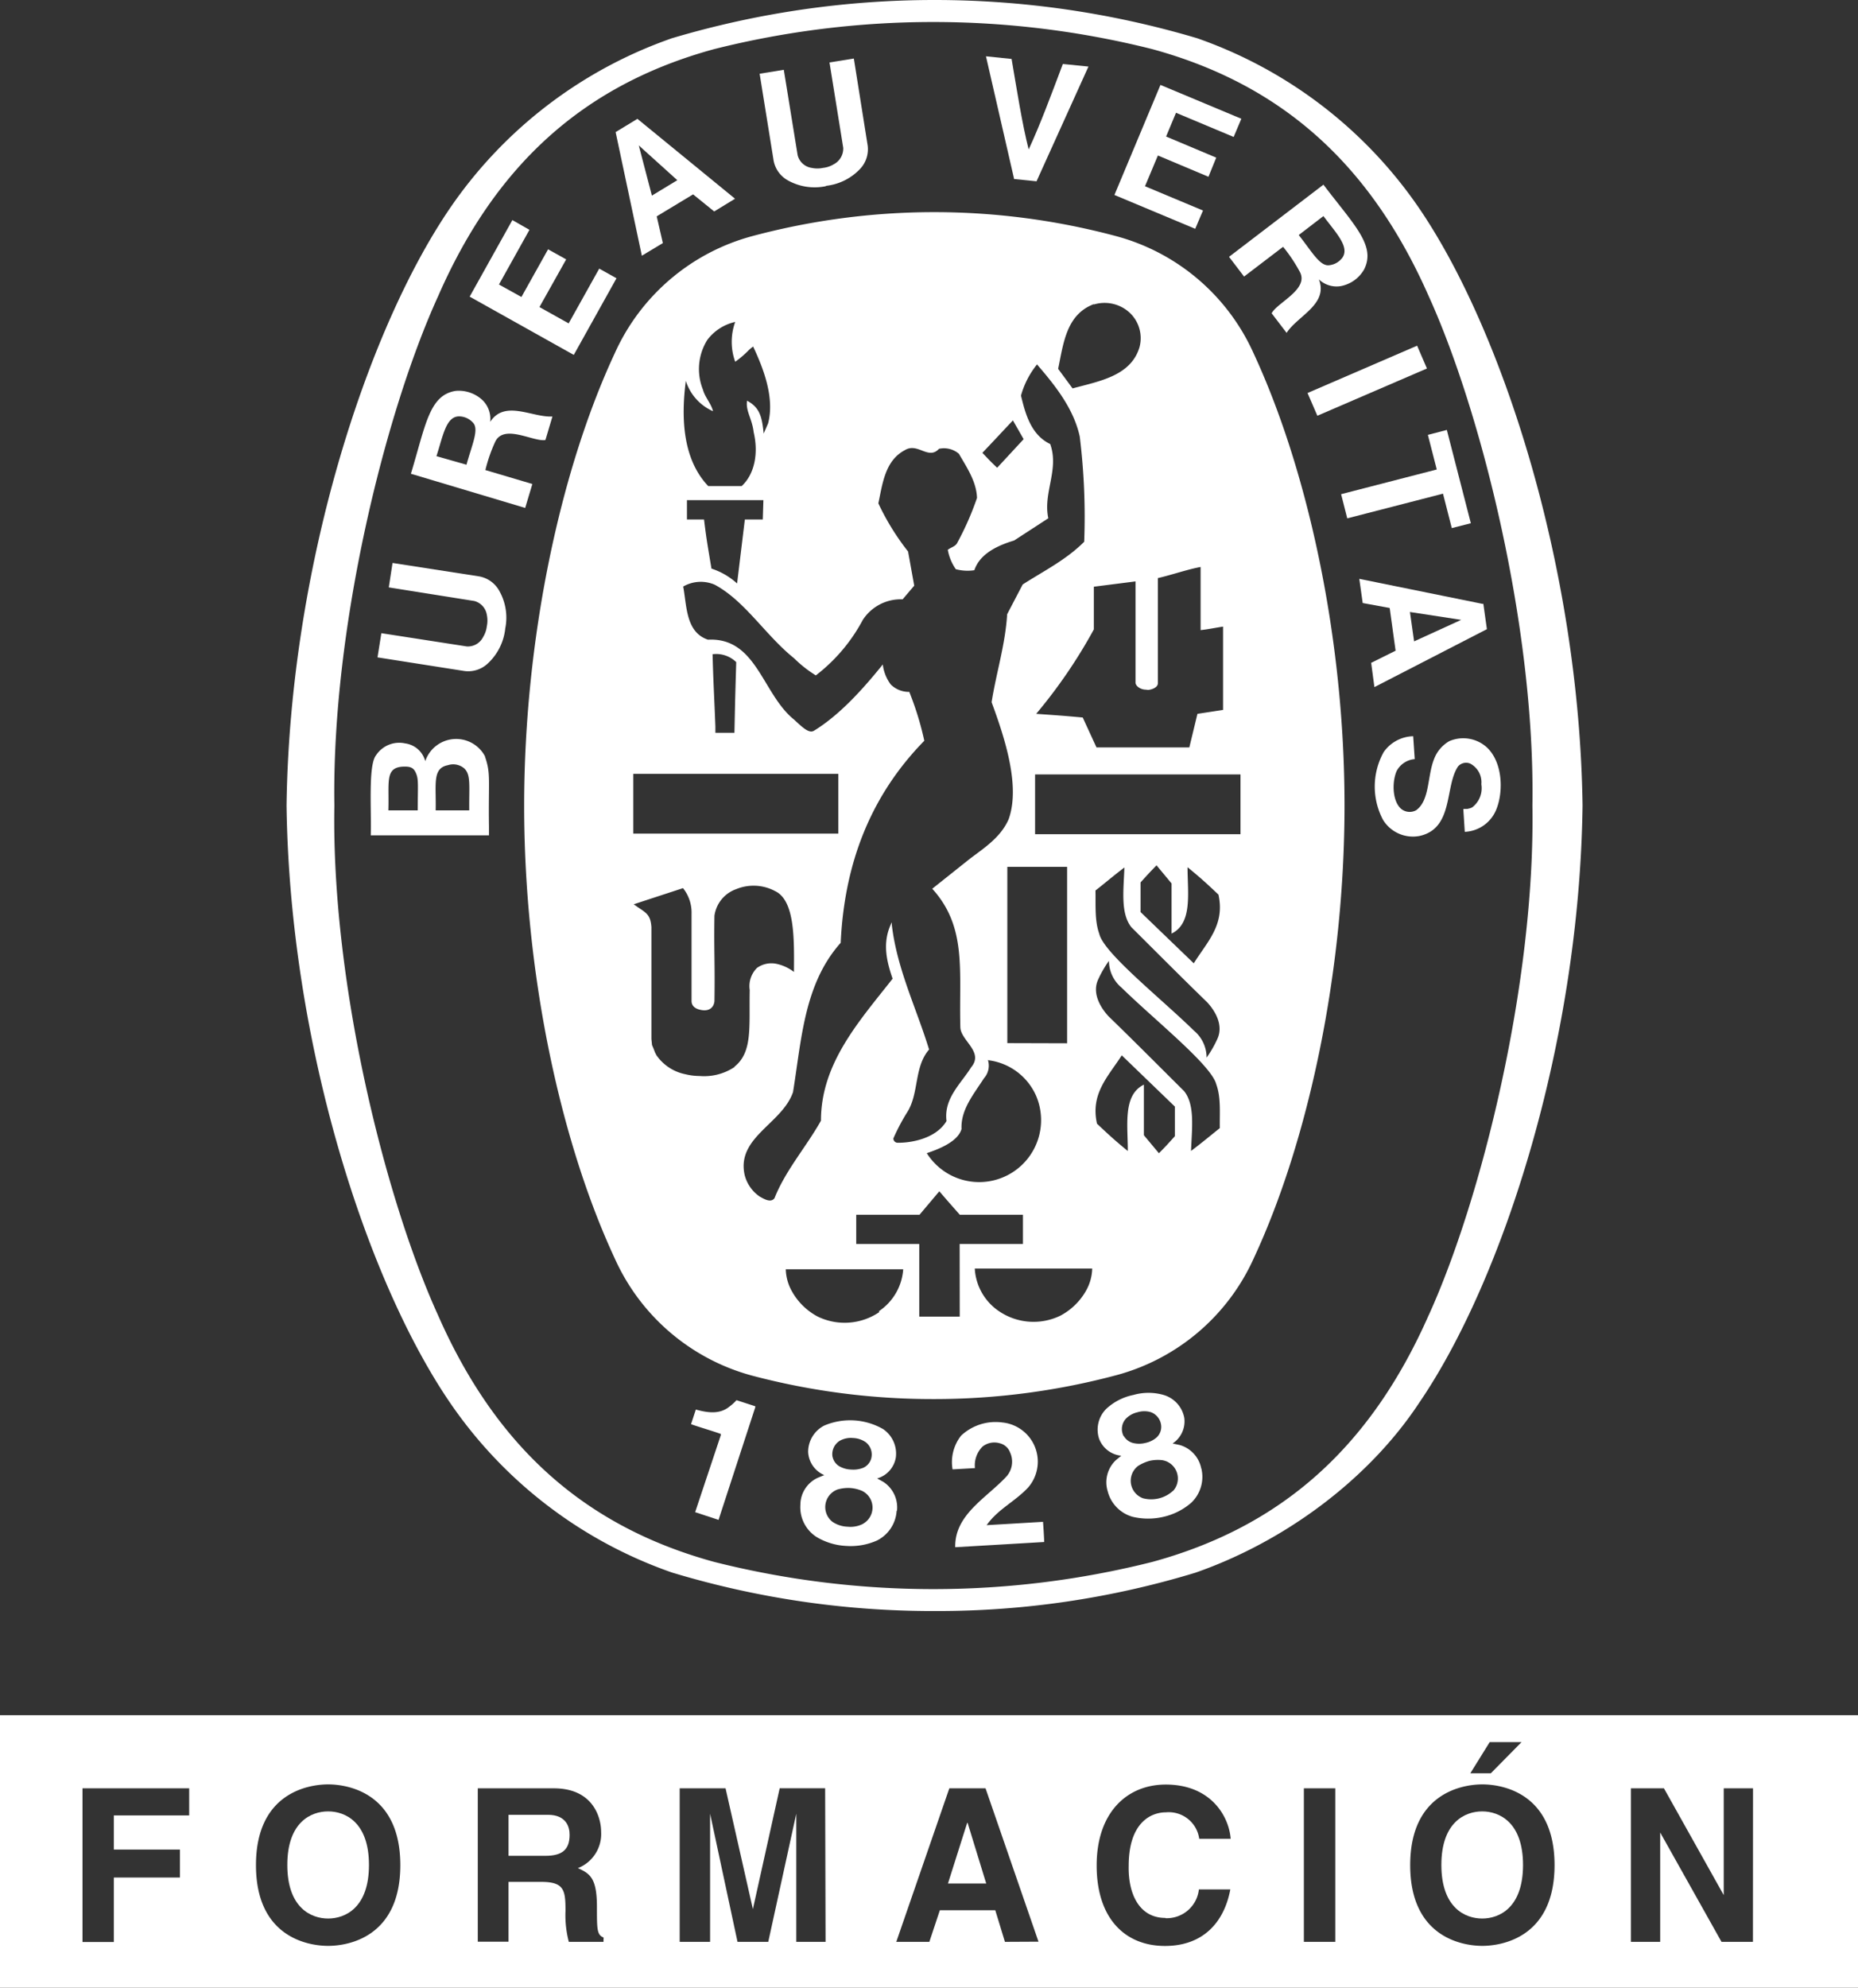 <svg id="Capa_1" data-name="Capa 1" xmlns="http://www.w3.org/2000/svg" viewBox="0 0 217.54 232.65"><rect x="0" y="0" width="217.54" height="232.65" fill="#333333" stroke="none"/><title>LogoFormacion</title><path d="M96.54,15.73c.36-.12-.37.11,0,0" transform="translate(-17.85 -11.25)" style="fill:#fff"/><path d="M96.54,15.73h0" transform="translate(-17.85 -11.25)" style="fill:#fff"/><path d="M184,35.61a52.4,52.4,0,0,0-26-19.89,107.86,107.86,0,0,0-61.46,0,52.32,52.32,0,0,0-26,19.89C60.71,50,51.78,77.81,51.4,105.49v.08c.38,27.68,9.31,55.48,19.15,69.87a52.26,52.26,0,0,0,26,19.87,105.57,105.57,0,0,0,30.5,4.5h.45a103.67,103.67,0,0,0,30.29-4.48c10.39-3.61,20.26-10.86,26.22-19.89,9.83-14.38,18.76-42.18,19.13-69.87v-.08C202.75,77.81,193.82,50,184,35.61Zm1.14,129.54c-6.79,15.4-17.14,24.75-32.37,28.91a104.94,104.94,0,0,1-51.3,0c-15.21-4.16-25.58-13.51-32.35-28.91C63,151.69,56.63,126.38,57,105.53c-.33-20.85,6-46.15,12.15-59.62C75.88,30.51,86.25,21.15,101.46,17a105.24,105.24,0,0,1,51.3,0c15.22,4.16,25.58,13.52,32.37,28.92,6.12,13.46,12.48,38.77,12.14,59.62C197.61,126.38,191.26,151.69,185.14,165.16Z" transform="translate(-17.85 -11.25)" style="fill:#fff"/><path d="M164.61,52.57a24.65,24.65,0,0,0-16-13.66,82.4,82.4,0,0,0-21.27-2.83h-.23a82.44,82.44,0,0,0-21.27,2.83,24.67,24.67,0,0,0-16,13.66c-6.42,13.75-10.62,33.52-10.62,53s4.2,39.21,10.62,53a24.67,24.67,0,0,0,16,13.67A82.62,82.62,0,0,0,127.15,175h.23a82.59,82.59,0,0,0,21.27-2.82,24.65,24.65,0,0,0,16-13.67c6.4-13.75,10.62-33.51,10.62-53S171,66.32,164.61,52.57ZM152.27,92c.2,0,1.13-.19,1.15-.78V78.91c1.69-.39,3.4-1,5-1.3V85c1-.11,1.45-.23,2.63-.41v9.75l-3,.46-.95,3.93H146.23l-1.61-3.5c-2.62-.24-2.81-.24-5.45-.43a60.31,60.31,0,0,0,6.75-9.88v-5l4.88-.62V91.14c0,.41.6.83,1.21.83Zm-6.35-45.11a4.34,4.34,0,0,1,3.9.71,4.08,4.08,0,0,1,1.45,4.27c-1,3.4-4.76,4-7.84,4.84l-1.69-2.29C142.36,51.45,142.69,48.07,145.91,46.85Zm-9.46,13.59,1.24,2.17L134.6,66c-.84-.8-.9-.88-1.73-1.75C134.46,62.58,134.61,62.4,136.46,60.44Zm-38.3-4.62h0a5.78,5.78,0,0,0,3.17,3.52c-.19-.86-.94-1.63-1.18-2.53a6.45,6.45,0,0,1,.51-5.81,5.62,5.62,0,0,1,3.27-2.11,6.87,6.87,0,0,0,0,4.66,11.12,11.12,0,0,0,1.54-1.31,4.75,4.75,0,0,1,.56-.47c1.2,2.55,2.54,6,1.75,9L107.26,62c-.19-2.09-.53-3.09-1.94-3.85-.19,1.21.59,2.09.77,3.68.58,2.46.12,4.9-1.4,6.31h-3.92C97.78,65,97.58,60.17,98.15,55.82Zm9,16.19h-2.1l-.91,7.49a8.26,8.26,0,0,0-3-1.74c-.53-3.18-.58-3.41-.87-5.75h-2V69.79c3.5,0,5.44,0,8.95,0ZM92,101.82h24v7l-24,0Zm9.3-14a3.35,3.35,0,0,1,2.75.93c-.12,4.05-.12,4-.21,8.27h-2.23V96.3C101.49,93.08,101.36,91,101.28,87.79Zm2.56,48.31a6.41,6.41,0,0,1-4.07,1.06,7.31,7.31,0,0,1-1.7-.21,5.41,5.41,0,0,1-3.38-2.22l-.17-.33-.16-.42-.19-.45-.07-.7V119.76c-.12-1.64-.73-1.68-2.07-2.67l.48-.16,5.29-1.73a4.58,4.58,0,0,1,1,3v10.21c0,.66.56,1,1.33,1.08s1.28-.34,1.35-1.06c.07-4.58-.07-5.86,0-10a3.86,3.86,0,0,1,2.54-3.11,5.35,5.35,0,0,1,4.55.22c2.36,1.11,2.24,5.73,2.22,9.47a5.12,5.12,0,0,0-2-.94,2.9,2.9,0,0,0-2.32.46,3,3,0,0,0-.86,2.6C105.54,131.41,106,134.39,103.84,136.1Zm3,15.21a4.35,4.35,0,0,1-1.82-2.55c-1-4.44,4.39-6,5.66-9.72,1-6.17,1.29-12.66,5.58-17.47.42-9.06,3.35-17.07,9.79-23.65a35.38,35.38,0,0,0-1.76-5.72,3,3,0,0,1-2.17-.87,4.85,4.85,0,0,1-.93-2.34c-2.24,2.78-5,5.89-8.08,7.77-.56.31-1.27-.35-2.29-1.3-3.75-3-4.38-9.66-10.1-9.37-2.6-.87-2.47-3.93-2.9-6.22a4.13,4.13,0,0,1,3.68-.22c3.57,1.91,5.95,5.93,9.31,8.62a14.12,14.12,0,0,0,2.54,2,20,20,0,0,0,5.49-6.48,5.29,5.29,0,0,1,4.67-2.42l1.36-1.6-.72-4a28.77,28.77,0,0,1-3.48-5.64c.49-2.29.78-5,3.1-6.22,1.52-.94,2.75,1.2,4-.16a2.7,2.7,0,0,1,2.33.58c.95,1.64,2.06,3.27,2.12,5.17a34.49,34.49,0,0,1-2.33,5.29c-.2.38-.73.5-1.09.78a5.69,5.69,0,0,0,.94,2.27,5.31,5.31,0,0,0,2.17.12c.67-2,2.85-2.93,4.66-3.48l4-2.6c-.64-3,1.3-5.68.22-8.69-2.28-1.08-2.93-3.64-3.42-5.67a10.11,10.11,0,0,1,1.88-3.65l.13.16c2.18,2.53,4.18,5.14,4.87,8.28a76.94,76.94,0,0,1,.52,12.32c-2.15,2.15-4.75,3.42-7.2,5l-1.82,3.48c-.22,3.59-1.27,6.82-1.82,10.3,1.55,4.2,3.38,9.8,2,13.68-1,2.32-3.22,3.58-4.83,4.87L127,115.27c4.1,4.51,3.11,9.63,3.29,16.18,0,1.58,2.79,2.89,1.28,4.7-1.26,2-3.23,3.66-2.9,6.31-1.26,2.11-4.25,2.56-5.68,2.54a.5.5,0,0,1-.54-.51,23.94,23.94,0,0,1,1.58-3c1.46-2.23.8-5.32,2.6-7.4-1.49-4.87-3.74-9.37-4.36-14.56l0-.33c-1.22,2.38-.55,4.72.09,6.6-4,5.07-8.39,9.95-8.39,16.62-1.72,3.06-4.17,5.84-5.44,9.07C108.11,152.06,107.31,151.59,106.82,151.31Zm26.69-16a7.06,7.06,0,0,1,5.65,4.26,7.25,7.25,0,0,1-12.84,6.62c1.5-.5,3.65-1.37,4.07-2.83-.11-2.28,1.46-4.11,2.62-5.93A2.21,2.21,0,0,0,133.5,135.26Zm2.24-2,0-20.63c3,0,3.9,0,7,0v20.65Zm-15,31.49a7.22,7.22,0,0,1-7.19.52,7.42,7.42,0,0,1-3-2.91,5.56,5.56,0,0,1-.75-2.63h13.75A6.44,6.44,0,0,1,120.75,164.72Zm9.43.52h-4.74v-8.5h-7.38v-3.42h7.41l2.32-2.75c1.13,1.32,1.22,1.41,2.4,2.75h7.39v3.42h-7.41ZM145,162.33a7.46,7.46,0,0,1-3,2.91,7.2,7.2,0,0,1-7.18-.52,6.44,6.44,0,0,1-2.84-5h13.75A5.57,5.57,0,0,1,145,162.33Zm1.12-46.86c1.13-.88,2-1.64,3.38-2.69-.1,2.68-.47,5.39.82,7,3.16,3.14,6,6,8.86,8.77,1.06,1.14,1.9,2.77,1.21,4.28a13,13,0,0,1-1.27,2.21,4.09,4.09,0,0,0-1.47-3.15c-3.87-3.79-10.56-9.08-11.09-11.33C146,119,146.15,117.22,146.11,115.47Zm9.29,28.76c-.74.82-1,1.12-1.87,2l-1.76-2.11V138.2c-2.48,1.21-1.88,4.73-1.88,7.77-1.46-1.19-2.2-1.87-3.61-3.2-.79-3.51,1.3-5.51,2.9-8l6.22,6Zm5.27-.95c-1.12.89-2,1.64-3.38,2.68.1-2.67.48-5.39-.81-7-3.15-3.13-6-6-8.86-8.77-1.05-1.14-1.9-2.78-1.21-4.28a12.42,12.42,0,0,1,1.27-2.2,4.09,4.09,0,0,0,1.48,3.14c3.87,3.79,10.55,9.09,11.09,11.33C160.82,139.72,160.64,141.52,160.67,143.28ZM157.62,124l-6.23-6v-3.47c.74-.81,1-1.11,1.87-2l1.76,2.12v5.87c2.48-1.21,1.87-4.73,1.87-7.77,1.48,1.21,2.22,1.88,3.62,3.21C161.3,119.49,159.19,121.48,157.62,124Zm5.47-15.11-24.05,0v-7h24.05Z" transform="translate(-17.85 -11.25)" style="fill:#fff"/><path d="M129.69,192.33c-.07-3.82,3.66-5.74,6-8.27a2.6,2.6,0,0,0,.42-2.82,1.72,1.72,0,0,0-1.22-1.07,2.23,2.23,0,0,0-2,.39,3.1,3.1,0,0,0-.89,2.52l-2.62.15a5,5,0,0,1,1-3.95,5.91,5.91,0,0,1,4.83-1.54,4.61,4.61,0,0,1,3,7.63c-1.54,1.64-3.55,2.54-4.84,4.39l6.6-.39c.06.81.11,1.61.14,2.36l-10.4.61Z" transform="translate(-17.85 -11.25)" style="fill:#fff"/><path d="M106.28,175.84l0,.12-4.3,13.18-2.74-.9,3-9,0-.16c-1.1-.39-2.42-.76-3.48-1.14l.56-1.71c1.39.37,2.81.61,4-.4a5,5,0,0,0,.76-.7l2.22.72Z" transform="translate(-17.85 -11.25)" style="fill:#fff"/><path d="M158.5,183.14a3.57,3.57,0,0,0-2.52-2.76l-.84-.18a3.1,3.1,0,0,0,1.37-3,3.45,3.45,0,0,0-2.42-2.68,6.44,6.44,0,0,0-3.54,0,6.59,6.59,0,0,0-3.16,1.61,3.43,3.43,0,0,0-.86,3.5,3.08,3.08,0,0,0,2.6,2l-.65.54a3.56,3.56,0,0,0-.94,3.61,4.17,4.17,0,0,0,2.92,3,7.87,7.87,0,0,0,3.63,0,7.5,7.5,0,0,0,3.24-1.65,4.18,4.18,0,0,0,1.18-4Zm-9.07-3.76a1.79,1.79,0,0,1,.26-2.1,2.78,2.78,0,0,1,1.36-.74,2.66,2.66,0,0,1,1.56,0,1.85,1.85,0,0,1,1.2,1.75,1.69,1.69,0,0,1-.56,1.22,2.94,2.94,0,0,1-1.31.63,3,3,0,0,1-1.44,0,1.74,1.74,0,0,1-1.08-.83Zm5.76,6.36a3.78,3.78,0,0,1-3.52.87,2.18,2.18,0,0,1-.56-3.79,5,5,0,0,1,1.34-.59h0a4.48,4.48,0,0,1,1.46-.08,2.17,2.17,0,0,1,1.29,3.6Z" transform="translate(-17.85 -11.25)" style="fill:#fff"/><path d="M122.87,188.09a3.57,3.57,0,0,0-1.57-3.38l-.75-.42a3.07,3.07,0,0,0,2.19-2.48,3.47,3.47,0,0,0-1.5-3.3,7.76,7.76,0,0,0-6.88-.41,3.46,3.46,0,0,0-1.89,3.08,3.1,3.1,0,0,0,1.89,2.72l-.8.33a3.5,3.5,0,0,0-2,3.16,4.13,4.13,0,0,0,1.89,3.75,7.46,7.46,0,0,0,3.48,1.05,7.58,7.58,0,0,0,3.57-.62,4.17,4.17,0,0,0,2.33-3.49Zm-7.54-6.29a1.84,1.84,0,0,1,.88-1.94,2.67,2.67,0,0,1,1.51-.3,2.78,2.78,0,0,1,1.48.48,1.82,1.82,0,0,1,.63,2,1.69,1.69,0,0,1-.9,1,3.15,3.15,0,0,1-1.43.21,3,3,0,0,1-1.39-.39,1.7,1.7,0,0,1-.78-1.1Zm3.61,7.78a3.18,3.18,0,0,1-1.84.36,3.36,3.36,0,0,1-1.78-.57,2.19,2.19,0,0,1,.6-3.79,4.46,4.46,0,0,1,1.45-.17h0a4.23,4.23,0,0,1,1.42.34,2.17,2.17,0,0,1,.15,3.82Z" transform="translate(-17.85 -11.25)" style="fill:#fff"/><polygon points="167.07 43.13 154.24 48.66 153.09 46 165.92 40.46 167.07 43.13 167.07 43.13" style="fill:#fff"/><path d="M136.59,32.22l-3.3-14.38,3,.31c.61,3.56,1.23,7.59,2,10.59,1.31-2.8,2.73-6.62,4-10l3,.3-6.08,13.43-2.66-.27Z" transform="translate(-17.85 -11.25)" style="fill:#fff"/><polygon points="64.17 29.18 61.05 34.76 58.42 33.3 61.99 26.9 59.99 25.76 54.99 34.72 67.18 41.54 72.18 32.57 70.16 31.44 66.58 37.85 63.16 35.94 66.29 30.36 64.17 29.18 64.17 29.18" style="fill:#fff"/><path d="M74.64,99.78a3.82,3.82,0,0,0-7,.56,2.82,2.82,0,0,0-2.35-2.08,3.25,3.25,0,0,0-3.42,1.4c-.92,1.18-.52,6.37-.61,9.36H75.1v-1c-.08-5.51.24-6.19-.47-8.22Zm-7.88,6.32H63.32c.11-3.19-.41-4.91,1.54-5.11,1.16-.09,1.47.17,1.74.87s.16,1.47.16,4.24Zm6,0H68.86c.07-3.1-.42-4.93,1.43-5.29a2,2,0,0,1,1.92.38c.79.76.55,2,.58,4.9Z" transform="translate(-17.85 -11.25)" style="fill:#fff"/><polygon points="167.18 50.9 169.4 50.32 172.21 61.24 169.98 61.81 168.95 57.78 157.74 60.67 157.02 57.84 168.22 54.95 167.18 50.9 167.18 50.9" style="fill:#fff"/><path d="M114.57,33a6.44,6.44,0,0,0,4-2,3.35,3.35,0,0,0,.84-2.9l-1.59-10-2.85.46,1.61,10a2.08,2.08,0,0,1-1.1,1.91,3.07,3.07,0,0,1-1.27.43,3.24,3.24,0,0,1-1.33,0,2,2,0,0,1-1.64-1.48l-1.62-10-2.83.46,1.61,10a3.35,3.35,0,0,0,1.71,2.49,6.42,6.42,0,0,0,4.44.67Z" transform="translate(-17.85 -11.25)" style="fill:#fff"/><path d="M191.48,81.94,177,79l.4,2.83,3.16.58.69,5-2.86,1.42.38,2.84,13.17-6.78-.42-3Zm-8.06,4.4-.49-3.46,6,.92h0l-5.54,2.53Z" transform="translate(-17.85 -11.25)" style="fill:#fff"/><path d="M189.39,105.93l.26,0,.32-.08.23-.09a2.82,2.82,0,0,0,1.09-2.72,2.46,2.46,0,0,0-1.29-2.41,1.24,1.24,0,0,0-1.44.33c-1.58,2.33-.48,7.28-4.54,8.14a4.11,4.11,0,0,1-4.24-1.89,8.31,8.31,0,0,1,.08-7.94,4.34,4.34,0,0,1,3.45-1.85l.18,2.68a2.63,2.63,0,0,0-2.13,1.42c-.58,1.4-.45,3.62.59,4.44a1.58,1.58,0,0,0,1.71.12c1.61-1.16,1.29-4,2.1-6A4.07,4.07,0,0,1,187.53,98a4.11,4.11,0,0,1,4.42.74c1.86,1.76,1.94,5.2,1.08,7.28a4.17,4.17,0,0,1-3.68,2.59l-.17-2.67Z" transform="translate(-17.85 -11.25)" style="fill:#fff"/><path d="M77,84.84a6.37,6.37,0,0,0-.69-4.43,3.37,3.37,0,0,0-2.5-1.72l-10-1.55L63.37,80l10,1.59a2,2,0,0,1,1.48,1.62,3.25,3.25,0,0,1,0,1.34,3.17,3.17,0,0,1-.44,1.27,2,2,0,0,1-1.91,1.09l-10-1.55-.45,2.83,10,1.57A3.35,3.35,0,0,0,75,88.87a6.5,6.5,0,0,0,2-4Z" transform="translate(-17.85 -11.25)" style="fill:#fff"/><path d="M92.48,25.16l-2.55,1.55L93,41.18l2.46-1.48-.72-3.13L99,34,101.47,36l2.44-1.49L92.48,25.16Zm1.7,9-1.54-5.89v0h0v0l4.51,4.07-3,1.82Z" transform="translate(-17.85 -11.25)" style="fill:#fff"/><polygon points="142.4 18.45 136.53 15.98 137.69 13.2 144.44 16.03 145.34 13.9 135.87 9.94 130.48 22.82 139.94 26.78 140.85 24.64 134.06 21.8 135.57 18.2 141.49 20.69 142.4 18.45 142.4 18.45" style="fill:#fff"/><path d="M75.24,60.64a3.06,3.06,0,0,0-.85-2.51A4.06,4.06,0,0,0,71.21,57c-3.11.48-3.52,4-5.25,9.7l13.38,4,.84-2.8-5.29-1.57-.21-.06A18.14,18.14,0,0,1,75.81,63c1-2.21,4.5,0,5.9-.25L82.53,60c-2.38.13-5.58-2-7.29.63Zm-2.78,5-3.51-1c.78-2.38,1.12-4.79,2.79-4.65a2.22,2.22,0,0,1,1.54.79c.65.8-.19,2.59-.82,4.89Z" transform="translate(-17.85 -11.25)" style="fill:#fff"/><path d="M172.82,32.85l-11.07,8.46,1.76,2.31,4.38-3.34.19-.14A18.21,18.21,0,0,1,170,43c1.23,2.08-2.63,3.66-3.26,4.92l1.75,2.29c1.29-2,4.91-3.34,3.78-6.26a3,3,0,0,0,2.55.79,4,4,0,0,0,2.74-1.95c1.43-2.8-1.2-5.23-4.77-9.94Zm2.1,8.68a2.17,2.17,0,0,1-1.53.77c-1.06.05-2-1.68-3.48-3.54l2.89-2.22c1.49,2,3.22,3.72,2.12,5Z" transform="translate(-17.85 -11.25)" style="fill:#fff"/><path d="M82,223.66H77.39v4.8H81.7c1.91,0,2.84-.67,2.84-2.45C84.55,225.06,84.13,223.66,82,223.66Z" transform="translate(-17.85 -11.25)" style="fill:#fff"/><polygon points="113.24 213.35 110.99 220.45 115.47 220.45 113.29 213.35 113.24 213.35" style="fill:#fff"/><path d="M191.39,223.26c-2,0-4.78,1.25-4.78,6.27s2.79,6.27,4.78,6.27,4.78-1.25,4.78-6.27S193.37,223.26,191.39,223.26Z" transform="translate(-17.85 -11.25)" style="fill:#fff"/><path d="M56.27,223.26c-2,0-4.78,1.25-4.78,6.27s2.79,6.27,4.78,6.27,4.78-1.25,4.78-6.27S58.26,223.26,56.27,223.26Z" transform="translate(-17.85 -11.25)" style="fill:#fff"/><path d="M17.85,212v32H235.39V212Zm174.42,3.15H196l-3.6,3.65H190ZM40,223.73H31.18v4h7.74V231H31.18v7.55H27.51V220.56H40ZM56.27,239c-2.33,0-8.45-1-8.45-9.45s6.13-9.45,8.45-9.45,8.45,1,8.45,9.45S58.6,239,56.27,239Zm32.24-.47H84.45a12.18,12.18,0,0,1-.39-3.62c0-2.45-.15-3.4-2.87-3.4h-3.8v7h-3.6V220.56h8.9c4.68,0,5.54,3.52,5.54,5.07a4.29,4.29,0,0,1-2.72,4.27c1.45.65,2.23,1.2,2.23,4.55,0,2.62,0,3.27.78,3.57Zm26,0h-3.43v-15h0l-3.28,15h-3.6l-3.21-15h0v15H97.43V220.56h5.37L106,234.7h0l3.14-14.15h5.32Zm21,0-1.13-3.7h-6.49l-1.23,3.7h-3.87L129,220.56h4.24l6.2,17.95Zm18.81-2.77a3.78,3.78,0,0,0,3.9-3.37h3.68c-.73,3.9-3.23,6.62-7.65,6.62-4.68,0-8-3.22-8-9.42s3.55-9.47,8.09-9.47c5.27,0,7.4,3.7,7.6,6.35h-3.68a3.6,3.6,0,0,0-3.9-3.1c-1.76,0-4.36,1.2-4.36,6.27C149.93,232.83,151.18,235.73,154.3,235.73Zm19.87,2.77h-3.68V220.56h3.68Zm17.22.47c-2.33,0-8.45-1-8.45-9.45s6.13-9.45,8.45-9.45,8.45,1,8.45,9.45S193.72,239,191.39,239Zm31.68-.47h-3.68l-7.18-12.8h0v12.8h-3.43V220.56h3.87l7,12.5h0v-12.5h3.43Z" transform="translate(-17.85 -11.25)" style="fill:#fff"/></svg>